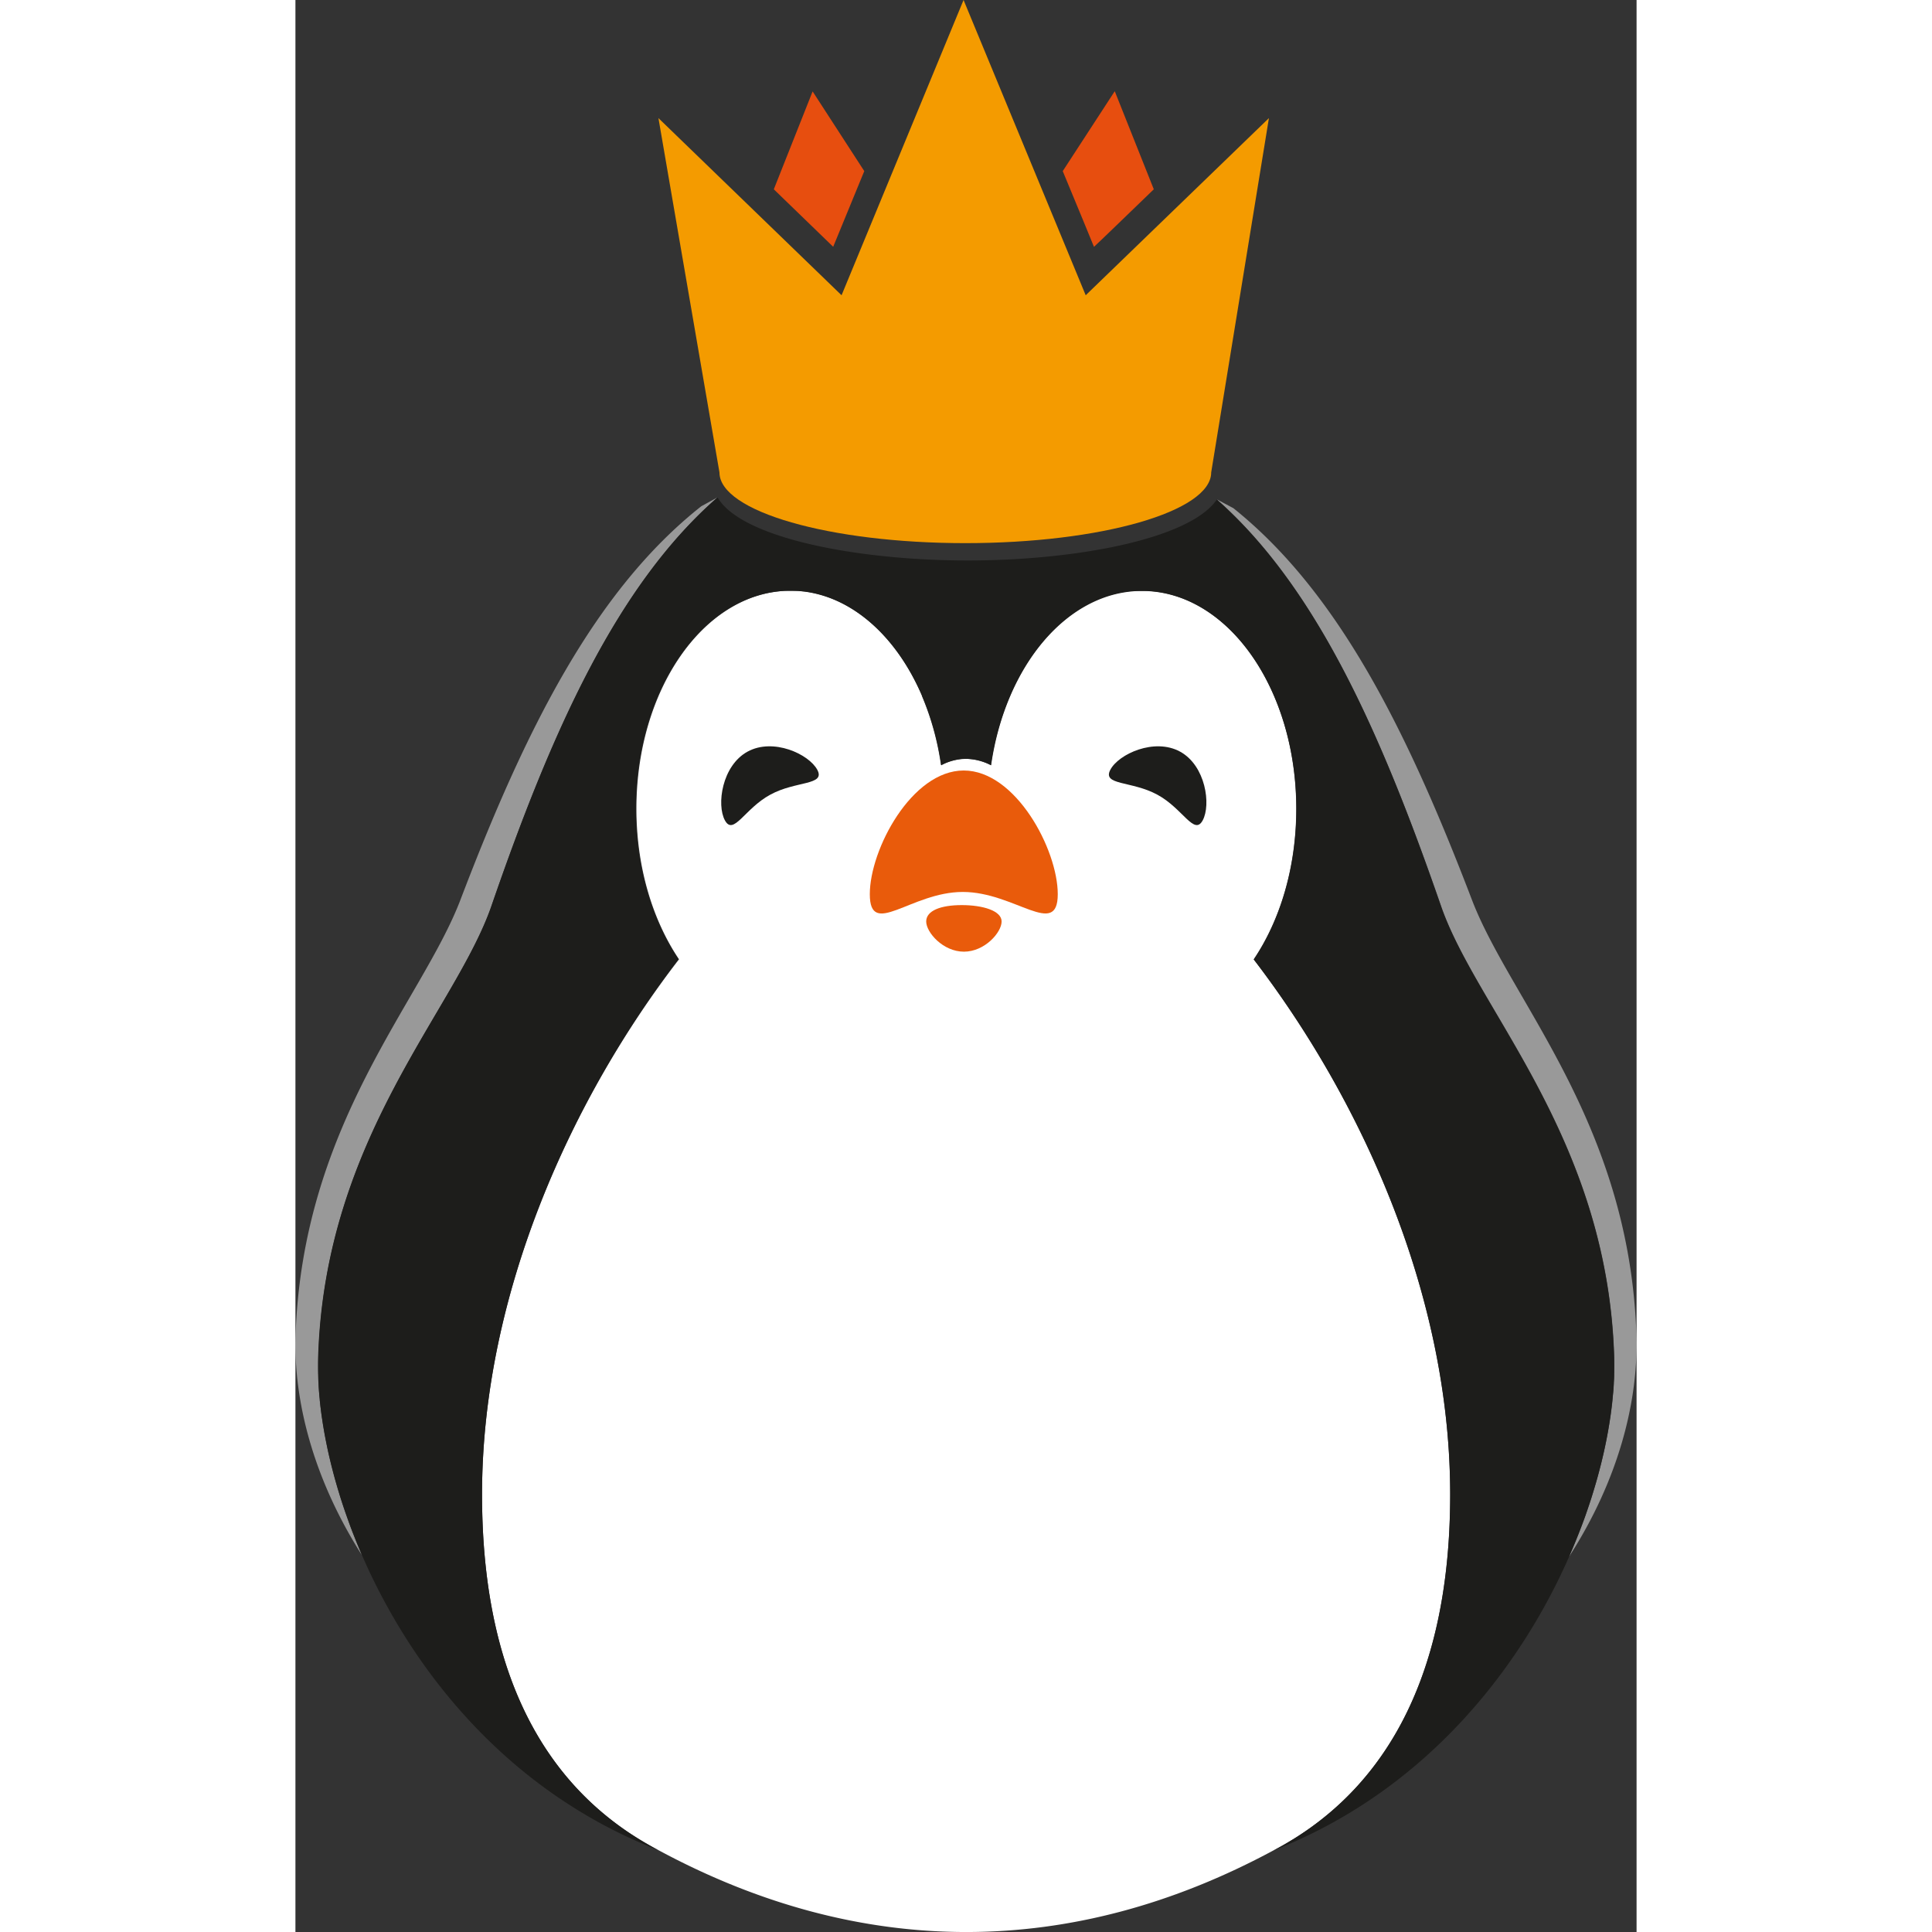 <svg viewBox="0 0 269.22 387.83" xmlns="http://www.w3.org/2000/svg" width="80" height="80"><rect x="0" y="0" width="269.22" height="387.83" fill="#333333" stroke="none"/><path d="M196.42 371.4c.62-.32 1.24-.66 1.85-1l.18-.11c.45-.25.89-.52 1.33-.79l.52-.3c18.87-11.68 31.51-33.24 31.51-69.2 0-40.81-18.39-80-39.45-107.42 5.3-7.87 8.54-18.48 8.54-30.23 0-23.68-13.26-42.95-29.91-43.73h-2.3a3.23 3.23 0 00-.44 0l-.8.07-.48.06-1 .15-.69.14-.59.13-.66.17-.44.12a22.2 22.2 0 00-2.52.9l-.13.06c-7.19 3.08-13.28 9.79-17.21 18.61a55.16 55.16 0 00-4.12 14.45v.12a12.06 12.06 0 00-5-1.28h-.7a12.84 12.84 0 00-4.33 1.25 55.52 55.52 0 00-3.82-13.85v-.09c-4.52-10.53-12.08-18.16-21-20.41a21.55 21.55 0 00-2.64-.5h-.09l-1.14-.11h-2.54c-16.64.79-29.9 20.06-29.9 43.73 0 11.75 3.26 22.36 8.55 30.23C55.9 219.9 37.46 259.18 37.46 300c0 34.57 11.58 55.79 29.33 67.79 1.29.85 2.61 1.68 4 2.46.69.4 1.37.78 2.06 1.14 40.69 21.94 83 21.91 123.59 0z" fill="#fff"/><path d="M95.31 159.53c-5.13 2.78-7.37 8.29-9.09 5.16s-.6-11 4.54-13.81 12.3.48 14 3.65-4.33 2.18-9.45 5zM173.03 159.53c5.13 2.78 7.38 8.29 9.09 5.16s.61-11-4.54-13.81-12.34.48-14 3.65 4.27 2.18 9.45 5z" fill="#1d1d1b"/><path d="M133.97 179.05c-10.43 0-18.67 9.42-18.67.45s8.41-24.83 18.85-24.83 18.88 15.87 18.88 24.83-8.64-.45-19.06-.45z" fill="#e95b0b"/><path d="M133.76 181.69c4.17 0 8 1.11 8 3.29s-3.37 6.06-7.57 6.06-7.57-3.88-7.57-6.06 2.92-3.29 7.14-3.29z" fill="#e95b0b"/><g opacity="0.5" fill="#fff"><path d="M269.19 268c-1.37-42.46-25.25-67.07-33-87.32-13-34-26.8-61.77-47.91-78.67l-3.3-1.76c19.82 17.53 32.78 46.33 45 81.62 7.27 21 33.47 46.55 34.76 90.61v3.24a15.82 15.82 0 01-.07 1.81 5.37 5.37 0 01-.05.89c0 .66-.11 1.33-.17 2l-.06.69c-.09.9-.21 1.8-.33 2.73l-.12.79c-.1.68-.21 1.37-.33 2.06-.06.35-.12.71-.19 1.07-.12.64-.24 1.3-.38 1.95l-.21 1c-.2.92-.41 1.84-.64 2.77-.05.22-.11.44-.17.67-.21.83-.43 1.67-.67 2.52l-.33 1.16c-.2.66-.39 1.32-.6 2-.12.4-.25.81-.38 1.22-.24.72-.48 1.44-.73 2.17-.12.33-.23.66-.34 1-.36 1-.74 2-1.14 3-.14.36-.28.72-.43 1.08q-.42 1.06-.87 2.13c-.17.43-.36.85-.54 1.27l-.35.83c10.03-15.53 13.97-31.37 13.55-44.53zM12.55 310.26c-.23-.56-.46-1.13-.68-1.69s-.4-1-.59-1.49c-.25-.67-.49-1.32-.72-2s-.46-1.28-.68-1.92-.47-1.4-.7-2.1c-.15-.47-.29-.93-.43-1.4s-.35-1.16-.51-1.73-.27-.92-.39-1.37c-.18-.64-.34-1.28-.5-1.91-.1-.37-.2-.74-.28-1.11-.23-.94-.45-1.88-.65-2.81l-.21-1.08c-.13-.63-.25-1.26-.37-1.88-.06-.38-.13-.76-.19-1.13-.11-.65-.21-1.28-.3-1.92-.05-.3-.1-.62-.14-.92-.12-.91-.23-1.81-.32-2.69a2.6 2.6 0 00-.05-.62c-.07-.7-.12-1.39-.17-2.08v-.87a15.65 15.65 0 00-.07-1.82v-3.22c1.26-44 27.43-69.57 34.73-90.59 12.25-35.57 25.34-64.54 45.41-82.07l-3.26 1.78c-21.39 16.9-35.33 44.81-48.39 79.1C25.31 201 1.46 225.58.03 268c-.42 13 3.45 28.67 13.31 44.17l-.18-.43z"/></g><path d="M229.95 181.91c-12.19-35.29-25.15-64.09-45-81.62-5.43 7.93-28.33 12.22-50 12.22-22.22 0-45.54-4.52-50.21-12.67-20.07 17.53-33.16 46.5-45.41 82.07-7.3 21-33.47 46.55-34.78 90.61-.83 28.12 19.48 79.91 68.3 98.88-21.13-11.12-35.39-33-35.39-71.42 0-40.8 18.45-80.08 39.44-107.42-5.29-7.87-8.55-18.48-8.55-30.22 0-24.17 13.82-43.76 31-43.76 14.94 0 27.43 15.06 30.3 35.05a10.33 10.33 0 0110 0c2.86-20 15.36-35 30.28-35 17.13 0 31 19.59 31 43.76 0 11.74-3.25 22.35-8.55 30.22 21 27.39 39.42 66.57 39.42 107.39 0 38.37-14.38 60.34-35.38 71.42 48.51-19 69.1-70.76 68.29-98.88-1.29-44.08-27.49-69.61-34.76-90.63z" fill="#1d1d1b"/><path d="M183.83 94.84c0 7.83-22.08 14.19-49.35 14.19s-49.36-6.36-49.36-14.19L72.87 23.71l36.76 35.56L134.12 0l24.52 59.27 36.78-35.56z" fill="#f49b00"/><path d="M114.19 34.35l-10.37-16L96.03 38c5.83 5.65 10.7 10.34 11.92 11.54.56-1.4 3.08-7.48 6.24-15.19zM172.31 38l-7.84-19.69-10.44 16.04c3.2 7.74 5.71 13.79 6.27 15.2 1.28-1.17 6.14-5.89 12.01-11.55z" fill="#e74e0f"/></svg>